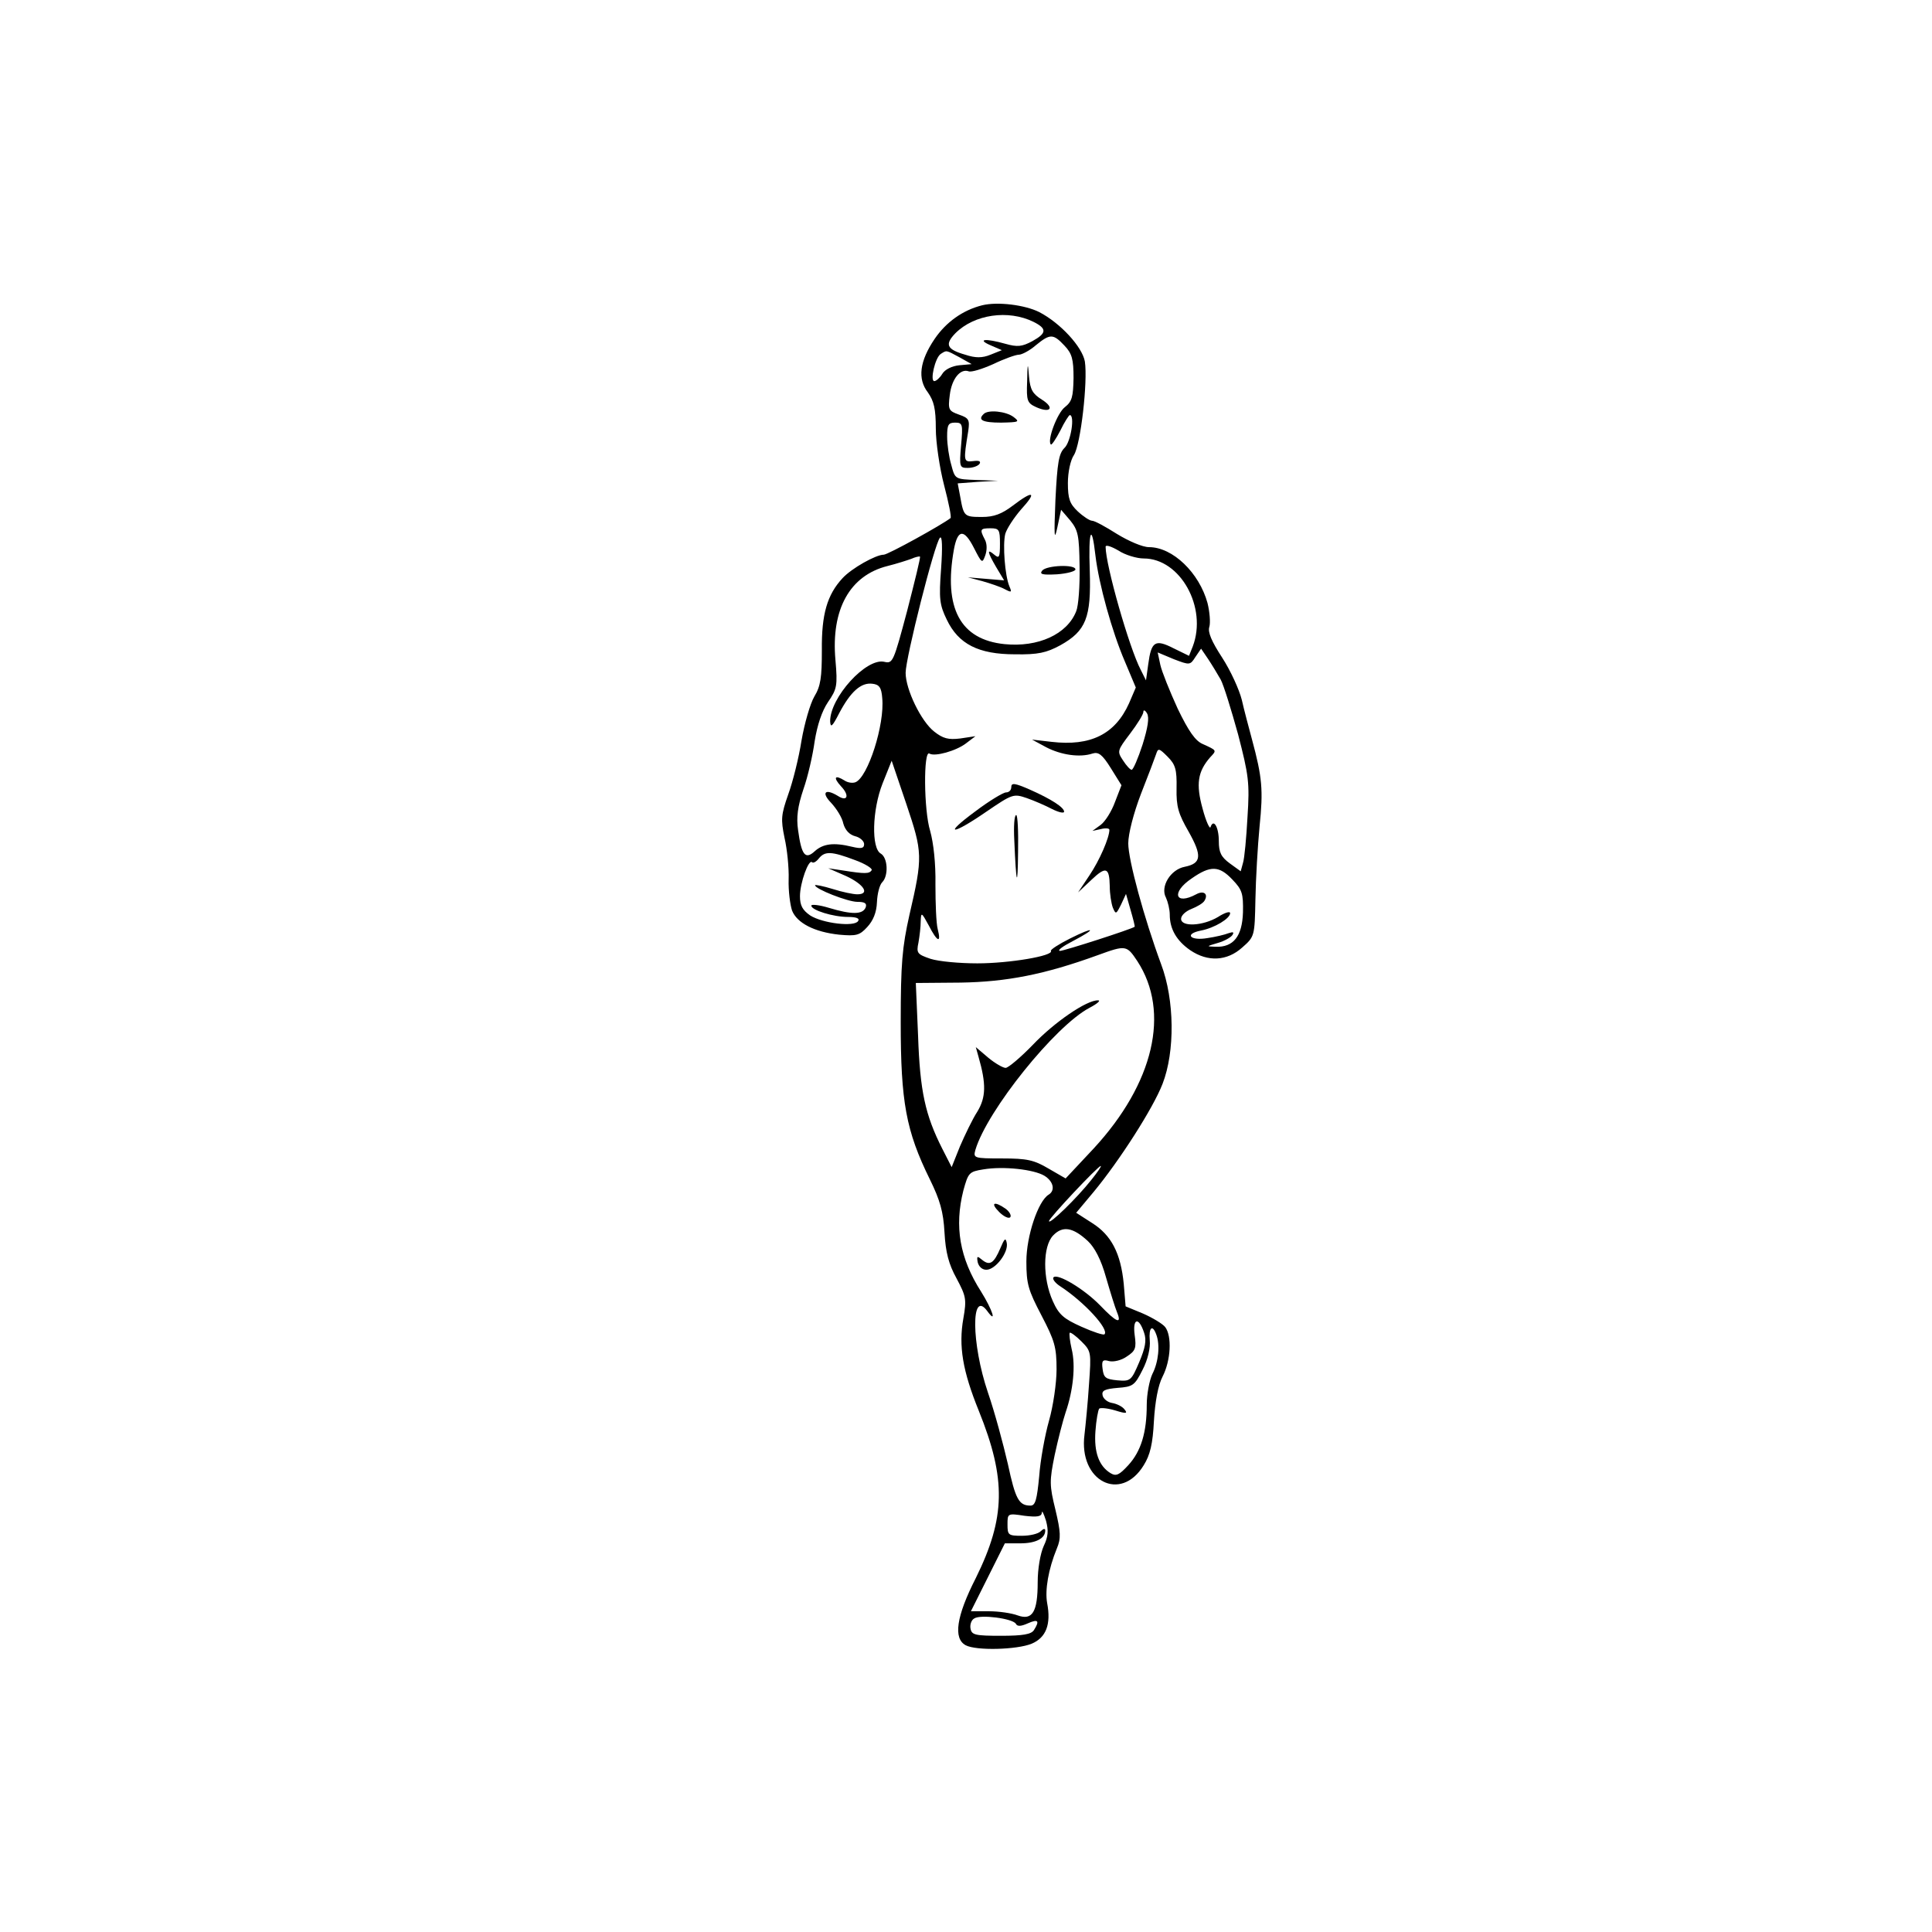 <?xml version="1.0" standalone="no"?>
<!DOCTYPE svg PUBLIC "-//W3C//DTD SVG 20010904//EN"
 "http://www.w3.org/TR/2001/REC-SVG-20010904/DTD/svg10.dtd">
<svg version="1.0" xmlns="http://www.w3.org/2000/svg"
 width="512pt" height="512pt" viewBox="0 0 512 512"
 preserveAspectRatio="xMidYMid meet">
<g transform="translate(0,512) scale(0.1,-0.1)"
fill="#000000" stroke="none">
<path d="M2603 4311 c-52 -13 -96 -45 -126 -89 -40 -59 -46 -106 -18 -142 16
-23 21 -43 21 -96 0 -36 10 -104 22 -150 12 -46 20 -85 17 -87 -23 -18 -166
-97 -177 -97 -21 0 -85 -36 -109 -62 -41 -44 -56 -96 -55 -191 0 -72 -3 -95
-20 -123 -11 -19 -26 -71 -34 -117 -7 -45 -23 -109 -35 -142 -19 -54 -20 -66
-10 -115 7 -30 12 -80 11 -110 -1 -31 4 -68 9 -83 13 -33 59 -57 125 -64 45
-4 54 -2 74 20 16 17 25 39 26 66 1 23 7 46 14 53 17 17 15 65 -4 76 -25 14
-23 115 5 186 l24 60 39 -115 c43 -128 44 -139 8 -294 -19 -85 -23 -128 -23
-285 0 -210 14 -287 77 -415 27 -55 36 -86 39 -141 3 -53 11 -84 32 -122 25
-47 27 -55 18 -106 -13 -73 -2 -139 41 -245 73 -181 71 -283 -8 -443 -52 -102
-60 -160 -27 -178 28 -15 136 -12 175 4 38 16 52 51 41 108 -6 34 3 89 26 145
11 26 10 43 -4 102 -16 65 -16 76 -2 145 9 42 22 92 29 113 20 58 27 124 16
168 -5 22 -7 41 -5 43 2 2 16 -8 31 -23 26 -26 26 -29 20 -113 -3 -48 -9 -108
-12 -134 -16 -123 96 -181 157 -81 17 27 24 57 27 117 3 51 11 95 23 118 22
43 25 107 7 131 -7 9 -34 25 -59 36 l-46 19 -5 60 c-8 81 -33 129 -84 161
l-42 27 46 55 c68 82 158 222 183 287 33 85 32 222 -4 317 -45 122 -87 276
-87 320 0 25 14 80 34 132 19 48 37 96 40 105 5 16 8 15 30 -7 21 -21 25 -34
24 -84 -1 -49 5 -68 32 -115 36 -64 34 -84 -10 -93 -38 -7 -66 -53 -50 -82 5
-11 10 -31 10 -45 0 -38 18 -69 54 -94 47 -32 98 -29 138 7 33 29 33 30 35
128 1 54 6 141 11 193 10 97 7 130 -20 230 -8 30 -21 78 -27 105 -7 28 -30 78
-52 112 -28 43 -39 68 -34 82 3 11 1 39 -5 63 -22 80 -92 148 -155 148 -17 0
-54 16 -85 35 -30 19 -59 35 -66 35 -6 0 -23 11 -38 25 -21 20 -26 33 -26 75
0 29 7 61 16 74 18 28 37 195 29 248 -7 39 -65 102 -121 131 -38 19 -110 28
-151 18z m136 -44 c36 -18 35 -30 -3 -51 -28 -15 -40 -16 -72 -7 -53 15 -76
12 -39 -4 l30 -13 -30 -12 c-22 -9 -40 -9 -67 0 -49 14 -55 27 -26 57 50 50
140 63 207 30z m82 -63 c20 -21 24 -36 24 -86 -1 -50 -4 -62 -23 -77 -20 -15
-48 -89 -37 -99 2 -2 13 14 25 37 11 23 23 41 25 41 14 0 3 -71 -14 -87 -15
-15 -19 -38 -24 -138 -4 -96 -3 -111 5 -73 l10 47 24 -28 c21 -26 24 -39 25
-122 1 -52 -3 -105 -9 -119 -24 -61 -101 -96 -190 -87 -117 12 -162 95 -134
251 10 54 27 55 53 4 21 -41 22 -42 30 -20 5 14 5 31 -1 42 -14 27 -13 30 15
30 23 0 25 -4 25 -41 0 -36 -2 -40 -15 -29 -20 17 -19 8 5 -33 l21 -35 -48 4
-48 4 38 -10 c21 -6 48 -15 59 -21 19 -10 20 -9 13 7 -12 29 -18 110 -11 139
4 14 23 43 42 65 43 47 33 52 -22 10 -29 -22 -50 -30 -81 -30 -47 0 -49 1 -58
52 l-7 37 53 4 54 3 -57 2 c-57 2 -57 2 -67 40 -6 20 -11 54 -11 75 0 31 3 37
21 37 20 0 21 -4 16 -60 -5 -58 -4 -60 18 -60 13 0 27 5 31 11 4 7 -2 9 -17 7
-26 -3 -26 0 -13 80 4 29 2 34 -24 43 -28 10 -30 13 -25 52 5 43 28 71 50 63
7 -3 36 6 65 19 29 14 60 25 68 25 8 0 29 11 45 25 38 31 46 31 76 -1z m-278
-31 l32 -18 -33 -3 c-19 -2 -38 -11 -45 -23 -6 -10 -16 -19 -21 -19 -12 0 2
62 17 72 16 10 13 11 50 -9z m360 -525 c9 -76 44 -202 78 -281 l29 -69 -18
-42 c-37 -82 -102 -114 -205 -102 l-52 6 37 -20 c40 -21 90 -28 123 -17 16 5
26 -2 49 -39 l28 -45 -17 -44 c-9 -25 -26 -52 -38 -61 l-22 -16 23 5 c12 3 22
2 22 -2 0 -21 -26 -81 -53 -121 l-30 -45 35 33 c39 37 48 34 49 -17 0 -20 4
-45 8 -56 8 -19 9 -18 22 8 l13 28 12 -42 c7 -24 12 -44 11 -45 -7 -6 -187
-64 -198 -64 -8 1 7 12 34 26 65 34 59 40 -7 7 -30 -15 -53 -30 -51 -33 8 -13
-110 -33 -195 -33 -47 0 -102 5 -124 12 -35 12 -38 15 -32 43 3 17 6 42 6 57
1 24 2 24 21 -11 23 -45 34 -49 24 -10 -4 15 -6 68 -6 118 1 55 -5 110 -14
142 -17 55 -18 215 -2 205 14 -9 71 7 97 27 l25 19 -40 -6 c-32 -4 -46 0 -69
18 -35 27 -76 112 -76 156 0 39 77 344 91 358 6 6 7 -25 3 -82 -6 -80 -4 -96
15 -135 31 -65 84 -92 181 -92 61 -1 83 4 120 24 68 38 82 73 78 197 -4 107 5
130 15 41z m128 -8 c97 0 169 -130 130 -233 l-10 -25 -41 20 c-49 25 -59 18
-67 -42 l-6 -43 -14 28 c-30 57 -93 277 -93 326 0 6 15 1 34 -10 18 -12 49
-21 67 -21z m-627 -139 c-36 -135 -38 -140 -60 -135 -48 12 -145 -95 -144
-158 1 -18 6 -13 24 22 30 57 58 82 88 78 18 -2 24 -10 26 -38 7 -70 -38 -210
-71 -223 -8 -3 -20 -1 -28 4 -27 17 -32 9 -10 -15 23 -24 17 -42 -9 -25 -33
20 -44 9 -18 -18 15 -16 30 -40 33 -56 5 -17 16 -29 31 -33 13 -3 24 -13 24
-21 0 -11 -7 -13 -32 -7 -49 12 -77 8 -99 -12 -25 -23 -35 -10 -44 56 -5 34
-1 63 14 108 12 34 25 91 30 128 7 43 19 79 35 103 24 35 26 43 20 112 -12
134 38 224 138 249 24 6 52 15 63 19 11 5 21 7 23 6 2 -2 -14 -66 -34 -144z
m831 -182 c8 -15 28 -80 46 -145 28 -108 31 -128 25 -219 -3 -55 -8 -110 -12
-122 l-6 -22 -29 21 c-23 17 -29 29 -29 59 0 37 -14 61 -22 37 -2 -6 -12 15
-21 49 -18 65 -13 98 20 136 18 19 18 18 -19 35 -20 8 -38 34 -67 94 -21 46
-42 98 -46 116 l-7 33 43 -18 c42 -16 43 -16 57 6 l15 22 19 -28 c10 -15 25
-40 33 -54z m-207 -172 c-12 -37 -25 -67 -29 -67 -4 0 -14 11 -23 25 -16 24
-15 26 19 71 19 25 35 51 35 57 0 7 5 5 10 -4 6 -11 2 -37 -12 -82z m-763
-306 c28 -10 48 -23 45 -27 -6 -10 -18 -10 -75 -1 l-40 6 48 -21 c47 -22 63
-48 29 -48 -11 0 -40 6 -65 14 -26 8 -47 12 -47 10 0 -10 87 -44 112 -44 20 0
26 -4 22 -15 -8 -19 -37 -19 -97 -1 -26 8 -47 10 -47 6 0 -12 58 -30 97 -30
23 0 32 -4 27 -11 -10 -16 -94 -6 -127 15 -20 14 -27 26 -27 51 0 35 23 99 32
90 3 -3 11 1 18 10 16 20 34 19 95 -4z m1001 -52 c26 -27 29 -37 28 -87 -2
-63 -25 -93 -73 -91 -25 1 -24 1 6 10 18 5 35 15 39 21 5 8 2 9 -10 5 -10 -4
-35 -10 -56 -13 -46 -8 -63 11 -17 20 36 7 77 32 77 46 0 6 -15 1 -32 -10 -40
-24 -98 -27 -98 -5 0 9 12 20 27 26 15 6 31 15 35 22 11 18 -2 28 -22 17 -56
-30 -67 5 -12 42 50 35 73 34 108 -3z m-252 -216 c88 -135 44 -324 -116 -497
l-74 -79 -45 26 c-39 23 -57 27 -123 27 -76 0 -77 1 -71 23 31 104 211 328
302 376 21 11 31 20 23 20 -30 1 -116 -58 -173 -118 -32 -33 -65 -61 -72 -61
-7 0 -28 12 -46 27 l-33 28 7 -25 c21 -73 20 -108 -3 -146 -13 -20 -33 -62
-46 -92 l-22 -55 -25 49 c-45 89 -59 152 -64 299 l-6 140 119 1 c121 2 221 21
364 73 74 27 76 26 104 -16z m-246 -569 c24 -15 29 -39 11 -50 -28 -17 -59
-110 -59 -177 0 -60 5 -76 40 -143 35 -67 40 -84 40 -143 0 -36 -9 -98 -20
-136 -11 -39 -23 -105 -26 -147 -6 -62 -10 -78 -23 -78 -31 0 -40 17 -60 110
-12 52 -35 138 -53 190 -44 130 -45 274 -2 216 27 -37 14 3 -16 51 -57 89 -71
173 -47 268 13 47 15 50 53 56 53 9 134 0 162 -17z m124 -11 c-38 -48 -112
-120 -112 -109 0 8 130 146 137 146 3 0 -9 -17 -25 -37z m-9 -162 c18 -17 35
-49 48 -96 11 -38 24 -80 29 -92 14 -34 -1 -28 -45 18 -42 43 -112 85 -123 74
-4 -4 4 -15 18 -24 63 -41 130 -114 117 -127 -2 -3 -30 6 -61 20 -47 21 -60
32 -76 68 -27 60 -27 145 1 174 25 26 52 22 92 -15z m149 -243 c7 -20 3 -40
-13 -78 -21 -49 -23 -51 -58 -48 -31 3 -36 7 -39 30 -3 22 0 26 17 21 12 -3
33 2 47 12 23 15 26 22 21 57 -6 45 11 49 25 6z m32 -4 c11 -28 6 -74 -10
-105 -8 -17 -15 -54 -15 -82 0 -73 -15 -123 -49 -160 -24 -26 -32 -30 -47 -21
-31 19 -44 56 -40 111 2 29 7 56 10 60 4 3 23 1 43 -5 29 -9 33 -8 24 3 -6 8
-21 15 -33 17 -12 2 -23 11 -25 20 -3 13 6 17 40 20 40 3 45 6 66 48 14 27 21
58 19 78 -3 34 7 43 17 16z m-298 -561 c-9 -20 -16 -60 -16 -96 0 -79 -14
-102 -53 -88 -16 6 -50 11 -76 11 l-48 0 45 90 45 90 41 0 c41 0 66 13 66 34
0 6 -5 5 -12 -2 -7 -7 -29 -12 -50 -12 -36 0 -38 2 -38 30 0 29 0 30 45 23 34
-4 45 -2 46 8 0 8 5 -2 11 -21 7 -26 6 -42 -6 -67z m-74 -206 c4 -8 14 -7 32
1 27 12 32 7 16 -18 -7 -11 -29 -15 -87 -15 -68 0 -78 2 -81 19 -2 10 2 23 10
27 16 11 101 0 110 -14z"/>
<path d="M2722 4109 c-2 -51 0 -57 24 -68 38 -17 50 -2 15 20 -24 15 -31 26
-34 61 -3 39 -4 38 -5 -13z"/>
<path d="M2607 4023 c-17 -16 -3 -23 46 -23 48 1 50 2 33 15 -20 15 -67 20
-79 8z"/>
<path d="M2762 3608 c-8 -10 0 -12 39 -10 27 2 49 8 49 13 0 14 -76 11 -88 -3z"/>
<path d="M2680 3034 c0 -8 -6 -14 -14 -14 -7 0 -44 -22 -81 -50 -87 -64 -64
-65 29 -1 69 47 72 48 107 36 20 -7 50 -20 67 -29 18 -9 32 -12 32 -7 0 11
-33 33 -92 59 -39 17 -48 18 -48 6z"/>
<path d="M2688 2893 c5 -119 9 -131 10 -30 1 53 -1 97 -5 97 -5 0 -7 -30 -5
-67z"/>
<path d="M2648 1908 c12 -12 25 -18 29 -14 4 4 -1 14 -11 22 -31 22 -43 17
-18 -8z"/>
<path d="M2651 1812 c-17 -40 -28 -47 -48 -31 -13 11 -15 11 -12 -6 3 -12 12
-20 23 -20 24 0 59 46 54 71 -3 15 -6 12 -17 -14z"/>
</g>
</svg>